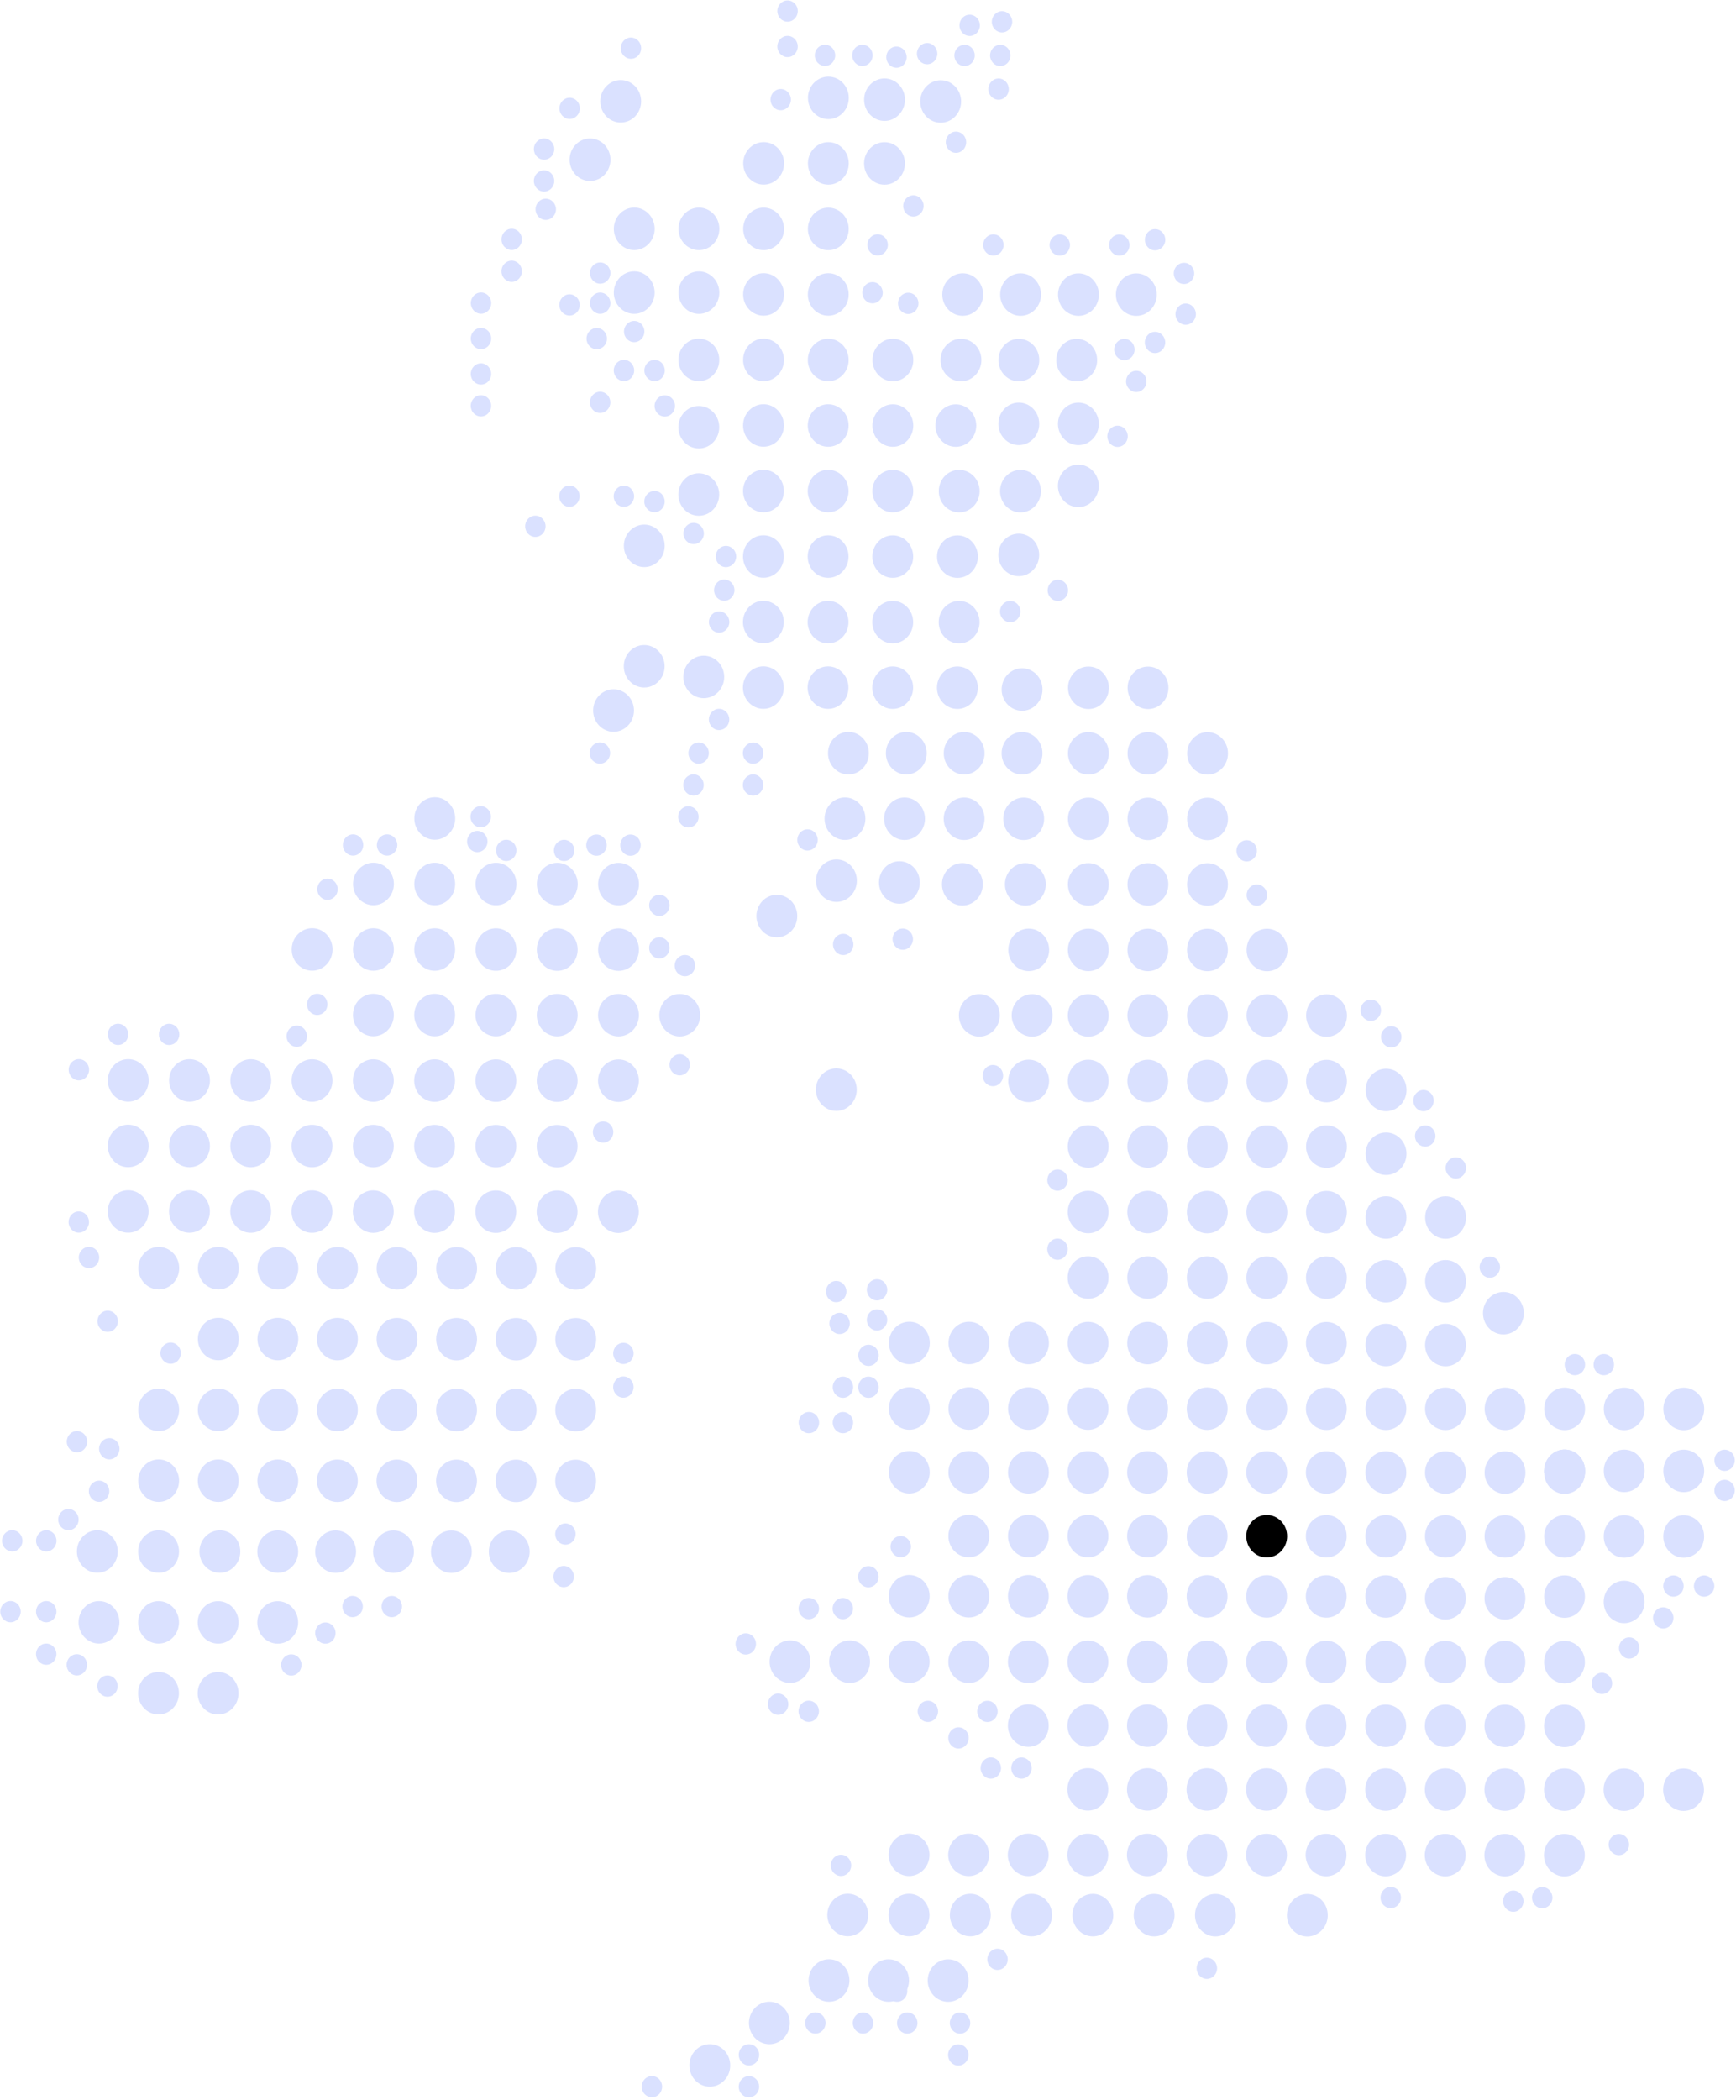 <svg width="789" height="954" viewBox="0 0 789 954" fill="none" xmlns="http://www.w3.org/2000/svg">
<ellipse cx="783.818" cy="663.443" rx="4.828" ry="4.642" transform="rotate(90.032 783.818 663.443)" fill="#DAE1FF"/>
<ellipse cx="783.81" cy="677.121" rx="4.828" ry="4.642" transform="rotate(90.032 783.81 677.121)" fill="#DAE1FF"/>
<ellipse cx="765.167" cy="813.09" rx="9.655" ry="9.283" transform="rotate(90.032 765.167 813.09)" fill="#DAE1FF"/>
<ellipse cx="738.139" cy="727.786" rx="9.655" ry="9.283" transform="rotate(90.032 738.139 727.786)" fill="#DAE1FF"/>
<ellipse cx="738.091" cy="813.074" rx="9.655" ry="9.283" transform="rotate(90.032 738.091 813.074)" fill="#DAE1FF"/>
<ellipse cx="711.015" cy="813.059" rx="9.655" ry="9.283" transform="rotate(90.032 711.015 813.059)" fill="#DAE1FF"/>
<ellipse cx="710.998" cy="842.83" rx="9.655" ry="9.283" transform="rotate(90.032 710.998 842.83)" fill="#DAE1FF"/>
<ellipse cx="683.922" cy="842.814" rx="9.655" ry="9.283" transform="rotate(90.032 683.922 842.814)" fill="#DAE1FF"/>
<ellipse cx="656.846" cy="842.799" rx="9.655" ry="9.283" transform="rotate(90.032 656.846 842.799)" fill="#DAE1FF"/>
<ellipse cx="629.77" cy="842.784" rx="9.655" ry="9.283" transform="rotate(90.032 629.77 842.784)" fill="#DAE1FF"/>
<ellipse cx="602.695" cy="842.768" rx="9.655" ry="9.283" transform="rotate(90.032 602.695 842.768)" fill="#DAE1FF"/>
<ellipse cx="594.169" cy="870.12" rx="9.655" ry="9.283" transform="rotate(90.032 594.169 870.12)" fill="#DAE1FF"/>
<ellipse cx="552.395" cy="870.096" rx="9.655" ry="9.283" transform="rotate(90.032 552.395 870.096)" fill="#DAE1FF"/>
<path d="M524.54 879.736C519.413 879.733 515.26 875.408 515.263 870.075C515.266 864.743 519.424 860.422 524.551 860.425C529.678 860.428 533.832 864.753 533.829 870.086C533.826 875.418 529.667 879.739 524.54 879.736Z" fill="#DAE1FF"/>
<ellipse cx="496.696" cy="870.065" rx="9.655" ry="9.283" transform="rotate(90.032 496.696 870.065)" fill="#DAE1FF"/>
<ellipse cx="468.847" cy="870.049" rx="9.655" ry="9.283" transform="rotate(90.032 468.847 870.049)" fill="#DAE1FF"/>
<ellipse cx="440.997" cy="870.033" rx="9.655" ry="9.283" transform="rotate(90.032 440.997 870.033)" fill="#DAE1FF"/>
<ellipse cx="413.148" cy="870.018" rx="9.655" ry="9.283" transform="rotate(90.032 413.148 870.018)" fill="#DAE1FF"/>
<ellipse cx="385.298" cy="870.002" rx="9.655" ry="9.283" transform="rotate(90.032 385.298 870.002)" fill="#DAE1FF"/>
<ellipse cx="430.924" cy="899.798" rx="9.655" ry="9.283" transform="rotate(90.032 430.924 899.798)" fill="#DAE1FF"/>
<ellipse cx="403.848" cy="899.783" rx="9.655" ry="9.283" transform="rotate(90.032 403.848 899.783)" fill="#DAE1FF"/>
<ellipse cx="376.772" cy="899.767" rx="9.655" ry="9.283" transform="rotate(90.032 376.772 899.767)" fill="#DAE1FF"/>
<ellipse cx="349.685" cy="919.063" rx="9.655" ry="9.283" transform="rotate(90.032 349.685 919.063)" fill="#DAE1FF"/>
<ellipse cx="322.598" cy="938.358" rx="9.655" ry="9.283" transform="rotate(90.032 322.598 938.358)" fill="#DAE1FF"/>
<ellipse cx="575.619" cy="842.753" rx="9.655" ry="9.283" transform="rotate(90.032 575.619 842.753)" fill="#DAE1FF"/>
<ellipse cx="548.543" cy="842.738" rx="9.655" ry="9.283" transform="rotate(90.032 548.543 842.738)" fill="#DAE1FF"/>
<ellipse cx="521.467" cy="842.722" rx="9.655" ry="9.283" transform="rotate(90.032 521.467 842.722)" fill="#DAE1FF"/>
<ellipse cx="494.391" cy="842.707" rx="9.655" ry="9.283" transform="rotate(90.032 494.391 842.707)" fill="#DAE1FF"/>
<ellipse cx="467.315" cy="842.691" rx="9.655" ry="9.283" transform="rotate(90.032 467.315 842.691)" fill="#DAE1FF"/>
<ellipse cx="440.239" cy="842.676" rx="9.655" ry="9.283" transform="rotate(90.032 440.239 842.676)" fill="#DAE1FF"/>
<ellipse cx="413.163" cy="842.661" rx="9.655" ry="9.283" transform="rotate(90.032 413.163 842.661)" fill="#DAE1FF"/>
<ellipse cx="683.939" cy="813.044" rx="9.655" ry="9.283" transform="rotate(90.032 683.939 813.044)" fill="#DAE1FF"/>
<ellipse cx="656.863" cy="813.028" rx="9.655" ry="9.283" transform="rotate(90.032 656.863 813.028)" fill="#DAE1FF"/>
<ellipse cx="629.787" cy="813.013" rx="9.655" ry="9.283" transform="rotate(90.032 629.787 813.013)" fill="#DAE1FF"/>
<ellipse cx="602.711" cy="812.998" rx="9.655" ry="9.283" transform="rotate(90.032 602.711 812.998)" fill="#DAE1FF"/>
<ellipse cx="575.636" cy="812.982" rx="9.655" ry="9.283" transform="rotate(90.032 575.636 812.982)" fill="#DAE1FF"/>
<ellipse cx="548.56" cy="812.967" rx="9.655" ry="9.283" transform="rotate(90.032 548.56 812.967)" fill="#DAE1FF"/>
<ellipse cx="521.484" cy="812.952" rx="9.655" ry="9.283" transform="rotate(90.032 521.484 812.952)" fill="#DAE1FF"/>
<ellipse cx="494.408" cy="812.936" rx="9.655" ry="9.283" transform="rotate(90.032 494.408 812.936)" fill="#DAE1FF"/>
<ellipse cx="711.031" cy="784.093" rx="9.655" ry="9.283" transform="rotate(90.032 711.031 784.093)" fill="#DAE1FF"/>
<ellipse cx="683.956" cy="784.078" rx="9.655" ry="9.283" transform="rotate(90.032 683.956 784.078)" fill="#DAE1FF"/>
<ellipse cx="656.88" cy="784.062" rx="9.655" ry="9.283" transform="rotate(90.032 656.88 784.062)" fill="#DAE1FF"/>
<ellipse cx="629.804" cy="784.047" rx="9.655" ry="9.283" transform="rotate(90.032 629.804 784.047)" fill="#DAE1FF"/>
<ellipse cx="602.728" cy="784.032" rx="9.655" ry="9.283" transform="rotate(90.032 602.728 784.032)" fill="#DAE1FF"/>
<ellipse cx="575.652" cy="784.016" rx="9.655" ry="9.283" transform="rotate(90.032 575.652 784.016)" fill="#DAE1FF"/>
<ellipse cx="548.576" cy="784.001" rx="9.655" ry="9.283" transform="rotate(90.032 548.576 784.001)" fill="#DAE1FF"/>
<ellipse cx="521.5" cy="783.986" rx="9.655" ry="9.283" transform="rotate(90.032 521.5 783.986)" fill="#DAE1FF"/>
<ellipse cx="494.424" cy="783.97" rx="9.655" ry="9.283" transform="rotate(90.032 494.424 783.97)" fill="#DAE1FF"/>
<ellipse cx="467.348" cy="783.955" rx="9.655" ry="9.283" transform="rotate(90.032 467.348 783.955)" fill="#DAE1FF"/>
<ellipse cx="711.048" cy="755.127" rx="9.655" ry="9.283" transform="rotate(90.032 711.048 755.127)" fill="#DAE1FF"/>
<ellipse cx="711.065" cy="725.357" rx="9.655" ry="9.283" transform="rotate(90.032 711.065 725.357)" fill="#DAE1FF"/>
<ellipse cx="683.988" cy="726.146" rx="9.655" ry="9.283" transform="rotate(90.032 683.988 726.146)" fill="#DAE1FF"/>
<ellipse cx="656.913" cy="726.131" rx="9.655" ry="9.283" transform="rotate(90.032 656.913 726.131)" fill="#DAE1FF"/>
<ellipse cx="629.837" cy="725.311" rx="9.655" ry="9.283" transform="rotate(90.032 629.837 725.311)" fill="#DAE1FF"/>
<ellipse cx="602.761" cy="725.295" rx="9.655" ry="9.283" transform="rotate(90.032 602.761 725.295)" fill="#DAE1FF"/>
<ellipse cx="575.685" cy="725.28" rx="9.655" ry="9.283" transform="rotate(90.032 575.685 725.28)" fill="#DAE1FF"/>
<ellipse cx="548.609" cy="725.264" rx="9.655" ry="9.283" transform="rotate(90.032 548.609 725.264)" fill="#DAE1FF"/>
<ellipse cx="521.534" cy="725.249" rx="9.655" ry="9.283" transform="rotate(90.032 521.534 725.249)" fill="#DAE1FF"/>
<ellipse cx="494.458" cy="725.234" rx="9.655" ry="9.283" transform="rotate(90.032 494.458 725.234)" fill="#DAE1FF"/>
<ellipse cx="467.382" cy="725.218" rx="9.655" ry="9.283" transform="rotate(90.032 467.382 725.218)" fill="#DAE1FF"/>
<ellipse cx="440.306" cy="725.203" rx="9.655" ry="9.283" transform="rotate(90.032 440.306 725.203)" fill="#DAE1FF"/>
<ellipse cx="413.23" cy="725.188" rx="9.655" ry="9.283" transform="rotate(90.032 413.23 725.188)" fill="#DAE1FF"/>
<ellipse cx="765.232" cy="698.031" rx="9.655" ry="9.283" transform="rotate(90.032 765.232 698.031)" fill="#DAE1FF"/>
<ellipse cx="738.173" cy="668.245" rx="9.655" ry="9.283" transform="rotate(90.032 738.173 668.245)" fill="#DAE1FF"/>
<ellipse cx="711.097" cy="668.229" rx="9.655" ry="9.283" transform="rotate(90.032 711.097 668.229)" fill="#DAE1FF"/>
<ellipse cx="711.097" cy="668.229" rx="9.655" ry="9.283" transform="rotate(90.032 711.097 668.229)" fill="#DAE1FF"/>
<ellipse cx="711.097" cy="668.229" rx="9.655" ry="9.283" transform="rotate(90.032 711.097 668.229)" fill="#DAE1FF"/>
<ellipse cx="711.097" cy="669.034" rx="9.655" ry="9.283" transform="rotate(90.032 711.097 669.034)" fill="#DAE1FF"/>
<ellipse cx="684.021" cy="669.019" rx="9.655" ry="9.283" transform="rotate(90.032 684.021 669.019)" fill="#DAE1FF"/>
<ellipse cx="656.945" cy="669.003" rx="9.655" ry="9.283" transform="rotate(90.032 656.945 669.003)" fill="#DAE1FF"/>
<ellipse cx="629.869" cy="668.988" rx="9.655" ry="9.283" transform="rotate(90.032 629.869 668.988)" fill="#DAE1FF"/>
<ellipse cx="602.793" cy="668.973" rx="9.655" ry="9.283" transform="rotate(90.032 602.793 668.973)" fill="#DAE1FF"/>
<ellipse cx="575.717" cy="668.957" rx="9.655" ry="9.283" transform="rotate(90.032 575.717 668.957)" fill="#DAE1FF"/>
<ellipse cx="548.641" cy="668.942" rx="9.655" ry="9.283" transform="rotate(90.032 548.641 668.942)" fill="#DAE1FF"/>
<ellipse cx="521.565" cy="668.926" rx="9.655" ry="9.283" transform="rotate(90.032 521.565 668.926)" fill="#DAE1FF"/>
<ellipse cx="494.49" cy="668.911" rx="9.655" ry="9.283" transform="rotate(90.032 494.49 668.911)" fill="#DAE1FF"/>
<ellipse cx="467.414" cy="668.896" rx="9.655" ry="9.283" transform="rotate(90.032 467.414 668.896)" fill="#DAE1FF"/>
<ellipse cx="440.338" cy="668.88" rx="9.655" ry="9.283" transform="rotate(90.032 440.338 668.88)" fill="#DAE1FF"/>
<ellipse cx="413.262" cy="668.865" rx="9.655" ry="9.283" transform="rotate(90.032 413.262 668.865)" fill="#DAE1FF"/>
<ellipse cx="765.249" cy="668.26" rx="9.655" ry="9.283" transform="rotate(90.032 765.249 668.26)" fill="#DAE1FF"/>
<ellipse cx="765.265" cy="640.099" rx="9.655" ry="9.283" transform="rotate(90.032 765.265 640.099)" fill="#DAE1FF"/>
<ellipse cx="738.189" cy="640.083" rx="9.655" ry="9.283" transform="rotate(90.032 738.189 640.083)" fill="#DAE1FF"/>
<ellipse cx="711.113" cy="640.068" rx="9.655" ry="9.283" transform="rotate(90.032 711.113 640.068)" fill="#DAE1FF"/>
<ellipse cx="684.037" cy="640.053" rx="9.655" ry="9.283" transform="rotate(90.032 684.037 640.053)" fill="#DAE1FF"/>
<ellipse cx="656.961" cy="640.037" rx="9.655" ry="9.283" transform="rotate(90.032 656.961 640.037)" fill="#DAE1FF"/>
<ellipse cx="656.978" cy="611.071" rx="9.655" ry="9.283" transform="rotate(90.032 656.978 611.071)" fill="#DAE1FF"/>
<ellipse cx="656.994" cy="582.105" rx="9.655" ry="9.283" transform="rotate(90.032 656.994 582.105)" fill="#DAE1FF"/>
<ellipse cx="683.288" cy="596.603" rx="9.655" ry="9.283" transform="rotate(90.032 683.288 596.603)" fill="#DAE1FF"/>
<ellipse cx="657.011" cy="553.139" rx="9.655" ry="9.283" transform="rotate(90.032 657.011 553.139)" fill="#DAE1FF"/>
<ellipse cx="629.885" cy="640.022" rx="9.655" ry="9.283" transform="rotate(90.032 629.885 640.022)" fill="#DAE1FF"/>
<ellipse cx="629.902" cy="611.056" rx="9.655" ry="9.283" transform="rotate(90.032 629.902 611.056)" fill="#DAE1FF"/>
<ellipse cx="629.918" cy="582.09" rx="9.655" ry="9.283" transform="rotate(90.032 629.918 582.09)" fill="#DAE1FF"/>
<ellipse cx="629.935" cy="553.124" rx="9.655" ry="9.283" transform="rotate(90.032 629.935 553.124)" fill="#DAE1FF"/>
<ellipse cx="629.951" cy="524.158" rx="9.655" ry="9.283" transform="rotate(90.032 629.951 524.158)" fill="#DAE1FF"/>
<ellipse cx="629.968" cy="495.192" rx="9.655" ry="9.283" transform="rotate(90.032 629.968 495.192)" fill="#DAE1FF"/>
<ellipse cx="602.81" cy="640.007" rx="9.655" ry="9.283" transform="rotate(90.032 602.81 640.007)" fill="#DAE1FF"/>
<ellipse cx="602.826" cy="610.236" rx="9.655" ry="9.283" transform="rotate(90.032 602.826 610.236)" fill="#DAE1FF"/>
<ellipse cx="602.843" cy="580.465" rx="9.655" ry="9.283" transform="rotate(90.032 602.843 580.465)" fill="#DAE1FF"/>
<ellipse cx="602.86" cy="550.695" rx="9.655" ry="9.283" transform="rotate(90.032 602.86 550.695)" fill="#DAE1FF"/>
<ellipse cx="602.877" cy="520.924" rx="9.655" ry="9.283" transform="rotate(90.032 602.877 520.924)" fill="#DAE1FF"/>
<ellipse cx="602.894" cy="491.154" rx="9.655" ry="9.283" transform="rotate(90.032 602.894 491.154)" fill="#DAE1FF"/>
<ellipse cx="602.911" cy="461.383" rx="9.655" ry="9.283" transform="rotate(90.032 602.911 461.383)" fill="#DAE1FF"/>
<ellipse cx="575.734" cy="639.991" rx="9.655" ry="9.283" transform="rotate(90.032 575.734 639.991)" fill="#DAE1FF"/>
<ellipse cx="575.751" cy="610.221" rx="9.655" ry="9.283" transform="rotate(90.032 575.751 610.221)" fill="#DAE1FF"/>
<ellipse cx="575.767" cy="580.45" rx="9.655" ry="9.283" transform="rotate(90.032 575.767 580.45)" fill="#DAE1FF"/>
<ellipse cx="575.784" cy="550.68" rx="9.655" ry="9.283" transform="rotate(90.032 575.784 550.68)" fill="#DAE1FF"/>
<ellipse cx="575.801" cy="520.909" rx="9.655" ry="9.283" transform="rotate(90.032 575.801 520.909)" fill="#DAE1FF"/>
<ellipse cx="575.818" cy="491.138" rx="9.655" ry="9.283" transform="rotate(90.032 575.818 491.138)" fill="#DAE1FF"/>
<ellipse cx="575.835" cy="461.368" rx="9.655" ry="9.283" transform="rotate(90.032 575.835 461.368)" fill="#DAE1FF"/>
<ellipse cx="575.852" cy="431.597" rx="9.655" ry="9.283" transform="rotate(90.032 575.852 431.597)" fill="#DAE1FF"/>
<ellipse cx="548.658" cy="639.976" rx="9.655" ry="9.283" transform="rotate(90.032 548.658 639.976)" fill="#DAE1FF"/>
<ellipse cx="548.675" cy="610.205" rx="9.655" ry="9.283" transform="rotate(90.032 548.675 610.205)" fill="#DAE1FF"/>
<ellipse cx="548.692" cy="580.435" rx="9.655" ry="9.283" transform="rotate(90.032 548.692 580.435)" fill="#DAE1FF"/>
<ellipse cx="548.708" cy="550.664" rx="9.655" ry="9.283" transform="rotate(90.032 548.708 550.664)" fill="#DAE1FF"/>
<ellipse cx="548.725" cy="520.894" rx="9.655" ry="9.283" transform="rotate(90.032 548.725 520.894)" fill="#DAE1FF"/>
<ellipse cx="548.742" cy="491.123" rx="9.655" ry="9.283" transform="rotate(90.032 548.742 491.123)" fill="#DAE1FF"/>
<ellipse cx="548.759" cy="461.352" rx="9.655" ry="9.283" transform="rotate(90.032 548.759 461.352)" fill="#DAE1FF"/>
<ellipse cx="548.776" cy="431.582" rx="9.655" ry="9.283" transform="rotate(90.032 548.776 431.582)" fill="#DAE1FF"/>
<ellipse cx="548.793" cy="401.811" rx="9.655" ry="9.283" transform="rotate(90.032 548.793 401.811)" fill="#DAE1FF"/>
<ellipse cx="548.81" cy="372.041" rx="9.655" ry="9.283" transform="rotate(90.032 548.81 372.041)" fill="#DAE1FF"/>
<ellipse cx="548.827" cy="342.27" rx="9.655" ry="9.283" transform="rotate(90.032 548.827 342.27)" fill="#DAE1FF"/>
<ellipse cx="521.582" cy="639.961" rx="9.655" ry="9.283" transform="rotate(90.032 521.582 639.961)" fill="#DAE1FF"/>
<ellipse cx="521.599" cy="610.19" rx="9.655" ry="9.283" transform="rotate(90.032 521.599 610.19)" fill="#DAE1FF"/>
<ellipse cx="521.616" cy="580.419" rx="9.655" ry="9.283" transform="rotate(90.032 521.616 580.419)" fill="#DAE1FF"/>
<ellipse cx="521.633" cy="550.649" rx="9.655" ry="9.283" transform="rotate(90.032 521.633 550.649)" fill="#DAE1FF"/>
<ellipse cx="521.649" cy="520.878" rx="9.655" ry="9.283" transform="rotate(90.032 521.649 520.878)" fill="#DAE1FF"/>
<ellipse cx="521.666" cy="491.108" rx="9.655" ry="9.283" transform="rotate(90.032 521.666 491.108)" fill="#DAE1FF"/>
<ellipse cx="521.683" cy="461.337" rx="9.655" ry="9.283" transform="rotate(90.032 521.683 461.337)" fill="#DAE1FF"/>
<ellipse cx="521.7" cy="431.567" rx="9.655" ry="9.283" transform="rotate(90.032 521.7 431.567)" fill="#DAE1FF"/>
<ellipse cx="521.717" cy="401.796" rx="9.655" ry="9.283" transform="rotate(90.032 521.717 401.796)" fill="#DAE1FF"/>
<ellipse cx="521.734" cy="372.025" rx="9.655" ry="9.283" transform="rotate(90.032 521.734 372.025)" fill="#DAE1FF"/>
<ellipse cx="521.751" cy="342.255" rx="9.655" ry="9.283" transform="rotate(90.032 521.751 342.255)" fill="#DAE1FF"/>
<ellipse cx="521.768" cy="312.484" rx="9.655" ry="9.283" transform="rotate(90.032 521.768 312.484)" fill="#DAE1FF"/>
<ellipse cx="494.506" cy="639.945" rx="9.655" ry="9.283" transform="rotate(90.032 494.506 639.945)" fill="#DAE1FF"/>
<ellipse cx="494.523" cy="610.175" rx="9.655" ry="9.283" transform="rotate(90.032 494.523 610.175)" fill="#DAE1FF"/>
<ellipse cx="467.447" cy="610.159" rx="9.655" ry="9.283" transform="rotate(90.032 467.447 610.159)" fill="#DAE1FF"/>
<ellipse cx="440.371" cy="610.144" rx="9.655" ry="9.283" transform="rotate(90.032 440.371 610.144)" fill="#DAE1FF"/>
<ellipse cx="413.295" cy="610.129" rx="9.655" ry="9.283" transform="rotate(90.032 413.295 610.129)" fill="#DAE1FF"/>
<ellipse cx="494.54" cy="580.404" rx="9.655" ry="9.283" transform="rotate(90.032 494.54 580.404)" fill="#DAE1FF"/>
<ellipse cx="494.557" cy="550.633" rx="9.655" ry="9.283" transform="rotate(90.032 494.557 550.633)" fill="#DAE1FF"/>
<ellipse cx="494.574" cy="520.863" rx="9.655" ry="9.283" transform="rotate(90.032 494.574 520.863)" fill="#DAE1FF"/>
<ellipse cx="494.59" cy="491.092" rx="9.655" ry="9.283" transform="rotate(90.032 494.59 491.092)" fill="#DAE1FF"/>
<ellipse cx="494.607" cy="461.322" rx="9.655" ry="9.283" transform="rotate(90.032 494.607 461.322)" fill="#DAE1FF"/>
<ellipse cx="469.079" cy="461.307" rx="9.655" ry="9.283" transform="rotate(90.032 469.079 461.307)" fill="#DAE1FF"/>
<ellipse cx="467.515" cy="491.077" rx="9.655" ry="9.283" transform="rotate(90.032 467.515 491.077)" fill="#DAE1FF"/>
<ellipse cx="467.548" cy="431.536" rx="9.655" ry="9.283" transform="rotate(90.032 467.548 431.536)" fill="#DAE1FF"/>
<ellipse cx="466.018" cy="401.764" rx="9.655" ry="9.283" transform="rotate(90.032 466.018 401.764)" fill="#DAE1FF"/>
<ellipse cx="465.261" cy="371.993" rx="9.655" ry="9.283" transform="rotate(90.032 465.261 371.993)" fill="#DAE1FF"/>
<ellipse cx="438.185" cy="371.978" rx="9.655" ry="9.283" transform="rotate(90.032 438.185 371.978)" fill="#DAE1FF"/>
<ellipse cx="411.109" cy="371.963" rx="9.655" ry="9.283" transform="rotate(90.032 411.109 371.963)" fill="#DAE1FF"/>
<ellipse cx="384.034" cy="371.947" rx="9.655" ry="9.283" transform="rotate(90.032 384.034 371.947)" fill="#DAE1FF"/>
<ellipse cx="464.505" cy="342.222" rx="9.655" ry="9.283" transform="rotate(90.032 464.505 342.222)" fill="#DAE1FF"/>
<ellipse cx="438.202" cy="342.207" rx="9.655" ry="9.283" transform="rotate(90.032 438.202 342.207)" fill="#DAE1FF"/>
<ellipse cx="411.9" cy="342.193" rx="9.655" ry="9.283" transform="rotate(90.032 411.9 342.193)" fill="#DAE1FF"/>
<ellipse cx="385.598" cy="342.178" rx="9.655" ry="9.283" transform="rotate(90.032 385.598 342.178)" fill="#DAE1FF"/>
<ellipse cx="464.521" cy="313.256" rx="9.655" ry="9.283" transform="rotate(90.032 464.521 313.256)" fill="#DAE1FF"/>
<ellipse cx="463.008" cy="252.105" rx="9.655" ry="9.283" transform="rotate(90.032 463.008 252.105)" fill="#DAE1FF"/>
<ellipse cx="463.798" cy="223.14" rx="9.655" ry="9.283" transform="rotate(90.032 463.798 223.14)" fill="#DAE1FF"/>
<ellipse cx="463.059" cy="163.598" rx="9.655" ry="9.283" transform="rotate(90.032 463.059 163.598)" fill="#DAE1FF"/>
<ellipse cx="463.849" cy="133.828" rx="9.655" ry="9.283" transform="rotate(90.032 463.849 133.828)" fill="#DAE1FF"/>
<ellipse cx="490.151" cy="133.843" rx="9.655" ry="9.283" transform="rotate(90.032 490.151 133.843)" fill="#DAE1FF"/>
<ellipse cx="516.454" cy="133.858" rx="9.655" ry="9.283" transform="rotate(90.032 516.454 133.858)" fill="#DAE1FF"/>
<ellipse cx="489.361" cy="163.613" rx="9.655" ry="9.283" transform="rotate(90.032 489.361 163.613)" fill="#DAE1FF"/>
<ellipse cx="490.118" cy="192.579" rx="9.655" ry="9.283" transform="rotate(90.032 490.118 192.579)" fill="#DAE1FF"/>
<ellipse cx="490.102" cy="220.741" rx="9.655" ry="9.283" transform="rotate(90.032 490.102 220.741)" fill="#DAE1FF"/>
<ellipse cx="463.042" cy="192.564" rx="9.655" ry="9.283" transform="rotate(90.032 463.042 192.564)" fill="#DAE1FF"/>
<ellipse cx="435.125" cy="312.435" rx="9.655" ry="9.283" transform="rotate(90.032 435.125 312.435)" fill="#DAE1FF"/>
<ellipse cx="435.915" cy="282.665" rx="9.655" ry="9.283" transform="rotate(90.032 435.915 282.665)" fill="#DAE1FF"/>
<ellipse cx="435.159" cy="252.894" rx="9.655" ry="9.283" transform="rotate(90.032 435.159 252.894)" fill="#DAE1FF"/>
<ellipse cx="435.949" cy="223.124" rx="9.655" ry="9.283" transform="rotate(90.032 435.949 223.124)" fill="#DAE1FF"/>
<ellipse cx="434.419" cy="193.352" rx="9.655" ry="9.283" transform="rotate(90.032 434.419 193.352)" fill="#DAE1FF"/>
<ellipse cx="436.756" cy="163.583" rx="9.655" ry="9.283" transform="rotate(90.032 436.756 163.583)" fill="#DAE1FF"/>
<ellipse cx="437.547" cy="133.813" rx="9.655" ry="9.283" transform="rotate(90.032 437.547 133.813)" fill="#DAE1FF"/>
<ellipse cx="405.728" cy="312.419" rx="9.655" ry="9.283" transform="rotate(90.032 405.728 312.419)" fill="#DAE1FF"/>
<ellipse cx="405.745" cy="282.648" rx="9.655" ry="9.283" transform="rotate(90.032 405.745 282.648)" fill="#DAE1FF"/>
<ellipse cx="405.762" cy="252.877" rx="9.655" ry="9.283" transform="rotate(90.032 405.762 252.877)" fill="#DAE1FF"/>
<ellipse cx="405.779" cy="223.107" rx="9.655" ry="9.283" transform="rotate(90.032 405.779 223.107)" fill="#DAE1FF"/>
<ellipse cx="405.796" cy="193.336" rx="9.655" ry="9.283" transform="rotate(90.032 405.796 193.336)" fill="#DAE1FF"/>
<ellipse cx="405.812" cy="163.566" rx="9.655" ry="9.283" transform="rotate(90.032 405.812 163.566)" fill="#DAE1FF"/>
<ellipse cx="376.331" cy="312.402" rx="9.655" ry="9.283" transform="rotate(90.032 376.331 312.402)" fill="#DAE1FF"/>
<ellipse cx="376.348" cy="282.631" rx="9.655" ry="9.283" transform="rotate(90.032 376.348 282.631)" fill="#DAE1FF"/>
<ellipse cx="376.365" cy="252.861" rx="9.655" ry="9.283" transform="rotate(90.032 376.365 252.861)" fill="#DAE1FF"/>
<ellipse cx="376.382" cy="223.09" rx="9.655" ry="9.283" transform="rotate(90.032 376.382 223.09)" fill="#DAE1FF"/>
<ellipse cx="376.399" cy="193.32" rx="9.655" ry="9.283" transform="rotate(90.032 376.399 193.32)" fill="#DAE1FF"/>
<ellipse cx="376.416" cy="163.549" rx="9.655" ry="9.283" transform="rotate(90.032 376.416 163.549)" fill="#DAE1FF"/>
<ellipse cx="376.433" cy="133.778" rx="9.655" ry="9.283" transform="rotate(90.032 376.433 133.778)" fill="#DAE1FF"/>
<ellipse cx="376.45" cy="104.008" rx="9.655" ry="9.283" transform="rotate(90.032 376.45 104.008)" fill="#DAE1FF"/>
<ellipse cx="376.466" cy="74.237" rx="9.655" ry="9.283" transform="rotate(90.032 376.466 74.237)" fill="#DAE1FF"/>
<ellipse cx="376.483" cy="44.467" rx="9.655" ry="9.283" transform="rotate(90.032 376.483 44.467)" fill="#DAE1FF"/>
<ellipse cx="402.012" cy="45.286" rx="9.655" ry="9.283" transform="rotate(90.032 402.012 45.286)" fill="#DAE1FF"/>
<ellipse cx="401.995" cy="74.252" rx="9.655" ry="9.283" transform="rotate(90.032 401.995 74.252)" fill="#DAE1FF"/>
<ellipse cx="427.54" cy="46.105" rx="9.655" ry="9.283" transform="rotate(90.032 427.54 46.105)" fill="#DAE1FF"/>
<ellipse cx="347.07" cy="74.221" rx="9.655" ry="9.283" transform="rotate(90.032 347.07 74.221)" fill="#DAE1FF"/>
<ellipse cx="346.935" cy="312.385" rx="9.655" ry="9.283" transform="rotate(90.032 346.935 312.385)" fill="#DAE1FF"/>
<ellipse cx="319.862" cy="307.542" rx="9.655" ry="9.283" transform="rotate(90.032 319.862 307.542)" fill="#DAE1FF"/>
<ellipse cx="292.788" cy="302.699" rx="9.655" ry="9.283" transform="rotate(90.032 292.788 302.699)" fill="#DAE1FF"/>
<ellipse cx="278.852" cy="322.807" rx="9.655" ry="9.283" transform="rotate(90.032 278.852 322.807)" fill="#DAE1FF"/>
<ellipse cx="346.952" cy="282.615" rx="9.655" ry="9.283" transform="rotate(90.032 346.952 282.615)" fill="#DAE1FF"/>
<ellipse cx="346.968" cy="252.844" rx="9.655" ry="9.283" transform="rotate(90.032 346.968 252.844)" fill="#DAE1FF"/>
<ellipse cx="346.985" cy="223.073" rx="9.655" ry="9.283" transform="rotate(90.032 346.985 223.073)" fill="#DAE1FF"/>
<ellipse cx="347.002" cy="193.303" rx="9.655" ry="9.283" transform="rotate(90.032 347.002 193.303)" fill="#DAE1FF"/>
<ellipse cx="347.019" cy="163.532" rx="9.655" ry="9.283" transform="rotate(90.032 347.019 163.532)" fill="#DAE1FF"/>
<ellipse cx="347.036" cy="133.762" rx="9.655" ry="9.283" transform="rotate(90.032 347.036 133.762)" fill="#DAE1FF"/>
<ellipse cx="347.053" cy="103.991" rx="9.655" ry="9.283" transform="rotate(90.032 347.053 103.991)" fill="#DAE1FF"/>
<ellipse cx="317.64" cy="132.941" rx="9.655" ry="9.283" transform="rotate(90.032 317.64 132.941)" fill="#DAE1FF"/>
<ellipse cx="288.243" cy="132.924" rx="9.655" ry="9.283" transform="rotate(90.032 288.243 132.924)" fill="#DAE1FF"/>
<ellipse cx="317.622" cy="163.516" rx="9.655" ry="9.283" transform="rotate(90.032 317.622 163.516)" fill="#DAE1FF"/>
<ellipse cx="317.605" cy="194.091" rx="9.655" ry="9.283" transform="rotate(90.032 317.605 194.091)" fill="#DAE1FF"/>
<ellipse cx="317.588" cy="224.666" rx="9.655" ry="9.283" transform="rotate(90.032 317.588 224.666)" fill="#DAE1FF"/>
<ellipse cx="292.819" cy="247.986" rx="9.655" ry="9.283" transform="rotate(90.032 292.819 247.986)" fill="#DAE1FF"/>
<ellipse cx="317.656" cy="103.975" rx="9.655" ry="9.283" transform="rotate(90.032 317.656 103.975)" fill="#DAE1FF"/>
<ellipse cx="288.259" cy="103.958" rx="9.655" ry="9.283" transform="rotate(90.032 288.259 103.958)" fill="#DAE1FF"/>
<ellipse cx="282.104" cy="46.023" rx="9.655" ry="9.283" transform="rotate(90.032 282.104 46.023)" fill="#DAE1FF"/>
<ellipse cx="268.164" cy="72.567" rx="9.655" ry="9.283" transform="rotate(90.032 268.164 72.567)" fill="#DAE1FF"/>
<ellipse cx="445.097" cy="461.294" rx="9.655" ry="9.283" transform="rotate(90.032 445.097 461.294)" fill="#DAE1FF"/>
<ellipse cx="380.096" cy="495.05" rx="9.655" ry="9.283" transform="rotate(90.032 380.096 495.05)" fill="#DAE1FF"/>
<ellipse cx="58.282" cy="490.845" rx="9.655" ry="9.283" transform="rotate(90.032 58.282 490.845)" fill="#DAE1FF"/>
<ellipse cx="58.265" cy="520.615" rx="9.655" ry="9.283" transform="rotate(90.032 58.265 520.615)" fill="#DAE1FF"/>
<ellipse cx="86.114" cy="520.631" rx="9.655" ry="9.283" transform="rotate(90.032 86.114 520.631)" fill="#DAE1FF"/>
<ellipse cx="113.964" cy="520.647" rx="9.655" ry="9.283" transform="rotate(90.032 113.964 520.647)" fill="#DAE1FF"/>
<ellipse cx="141.813" cy="520.663" rx="9.655" ry="9.283" transform="rotate(90.032 141.813 520.663)" fill="#DAE1FF"/>
<ellipse cx="169.663" cy="520.679" rx="9.655" ry="9.283" transform="rotate(90.032 169.663 520.679)" fill="#DAE1FF"/>
<ellipse cx="197.512" cy="520.694" rx="9.655" ry="9.283" transform="rotate(90.032 197.512 520.694)" fill="#DAE1FF"/>
<ellipse cx="225.362" cy="520.71" rx="9.655" ry="9.283" transform="rotate(90.032 225.362 520.71)" fill="#DAE1FF"/>
<ellipse cx="253.211" cy="520.726" rx="9.655" ry="9.283" transform="rotate(90.032 253.211 520.726)" fill="#DAE1FF"/>
<ellipse cx="58.248" cy="550.386" rx="9.655" ry="9.283" transform="rotate(90.032 58.248 550.386)" fill="#DAE1FF"/>
<ellipse cx="86.097" cy="550.402" rx="9.655" ry="9.283" transform="rotate(90.032 86.097 550.402)" fill="#DAE1FF"/>
<ellipse cx="72.158" cy="576.141" rx="9.655" ry="9.283" transform="rotate(90.032 72.158 576.141)" fill="#DAE1FF"/>
<ellipse cx="99.234" cy="576.157" rx="9.655" ry="9.283" transform="rotate(90.032 99.234 576.157)" fill="#DAE1FF"/>
<ellipse cx="99.216" cy="608.341" rx="9.655" ry="9.283" transform="rotate(90.032 99.216 608.341)" fill="#DAE1FF"/>
<ellipse cx="126.292" cy="608.357" rx="9.655" ry="9.283" transform="rotate(90.032 126.292 608.357)" fill="#DAE1FF"/>
<ellipse cx="153.367" cy="608.372" rx="9.655" ry="9.283" transform="rotate(90.032 153.367 608.372)" fill="#DAE1FF"/>
<ellipse cx="180.443" cy="608.387" rx="9.655" ry="9.283" transform="rotate(90.032 180.443 608.387)" fill="#DAE1FF"/>
<ellipse cx="207.519" cy="608.403" rx="9.655" ry="9.283" transform="rotate(90.032 207.519 608.403)" fill="#DAE1FF"/>
<ellipse cx="234.595" cy="608.418" rx="9.655" ry="9.283" transform="rotate(90.032 234.595 608.418)" fill="#DAE1FF"/>
<ellipse cx="261.671" cy="608.433" rx="9.655" ry="9.283" transform="rotate(90.032 261.671 608.433)" fill="#DAE1FF"/>
<ellipse cx="99.197" cy="640.526" rx="9.655" ry="9.283" transform="rotate(90.032 99.197 640.526)" fill="#DAE1FF"/>
<ellipse cx="72.122" cy="640.51" rx="9.655" ry="9.283" transform="rotate(90.032 72.122 640.51)" fill="#DAE1FF"/>
<ellipse cx="72.103" cy="672.695" rx="9.655" ry="9.283" transform="rotate(90.032 72.103 672.695)" fill="#DAE1FF"/>
<ellipse cx="72.085" cy="704.879" rx="9.655" ry="9.283" transform="rotate(90.032 72.085 704.879)" fill="#DAE1FF"/>
<ellipse cx="72.067" cy="737.063" rx="9.655" ry="9.283" transform="rotate(90.032 72.067 737.063)" fill="#DAE1FF"/>
<ellipse cx="44.991" cy="737.048" rx="9.655" ry="9.283" transform="rotate(90.032 44.991 737.048)" fill="#DAE1FF"/>
<ellipse cx="44.236" cy="704.863" rx="9.655" ry="9.283" transform="rotate(90.032 44.236 704.863)" fill="#DAE1FF"/>
<ellipse cx="72.049" cy="769.248" rx="9.655" ry="9.283" transform="rotate(90.032 72.049 769.248)" fill="#DAE1FF"/>
<ellipse cx="126.273" cy="640.541" rx="9.655" ry="9.283" transform="rotate(90.032 126.273 640.541)" fill="#DAE1FF"/>
<ellipse cx="153.349" cy="640.556" rx="9.655" ry="9.283" transform="rotate(90.032 153.349 640.556)" fill="#DAE1FF"/>
<ellipse cx="180.425" cy="640.572" rx="9.655" ry="9.283" transform="rotate(90.032 180.425 640.572)" fill="#DAE1FF"/>
<ellipse cx="207.501" cy="640.587" rx="9.655" ry="9.283" transform="rotate(90.032 207.501 640.587)" fill="#DAE1FF"/>
<ellipse cx="234.577" cy="640.602" rx="9.655" ry="9.283" transform="rotate(90.032 234.577 640.602)" fill="#DAE1FF"/>
<ellipse cx="261.653" cy="640.618" rx="9.655" ry="9.283" transform="rotate(90.032 261.653 640.618)" fill="#DAE1FF"/>
<ellipse cx="99.179" cy="672.71" rx="9.655" ry="9.283" transform="rotate(90.032 99.179 672.71)" fill="#DAE1FF"/>
<ellipse cx="126.255" cy="672.725" rx="9.655" ry="9.283" transform="rotate(90.032 126.255 672.725)" fill="#DAE1FF"/>
<ellipse cx="153.331" cy="672.741" rx="9.655" ry="9.283" transform="rotate(90.032 153.331 672.741)" fill="#DAE1FF"/>
<ellipse cx="180.407" cy="672.756" rx="9.655" ry="9.283" transform="rotate(90.032 180.407 672.756)" fill="#DAE1FF"/>
<ellipse cx="207.483" cy="672.771" rx="9.655" ry="9.283" transform="rotate(90.032 207.483 672.771)" fill="#DAE1FF"/>
<ellipse cx="234.559" cy="672.787" rx="9.655" ry="9.283" transform="rotate(90.032 234.559 672.787)" fill="#DAE1FF"/>
<ellipse cx="261.635" cy="672.802" rx="9.655" ry="9.283" transform="rotate(90.032 261.635 672.802)" fill="#DAE1FF"/>
<ellipse cx="99.935" cy="704.895" rx="9.655" ry="9.283" transform="rotate(90.032 99.935 704.895)" fill="#DAE1FF"/>
<ellipse cx="126.237" cy="704.91" rx="9.655" ry="9.283" transform="rotate(90.032 126.237 704.91)" fill="#DAE1FF"/>
<ellipse cx="152.539" cy="704.925" rx="9.655" ry="9.283" transform="rotate(90.032 152.539 704.925)" fill="#DAE1FF"/>
<ellipse cx="178.841" cy="704.94" rx="9.655" ry="9.283" transform="rotate(90.032 178.841 704.94)" fill="#DAE1FF"/>
<ellipse cx="205.144" cy="704.954" rx="9.655" ry="9.283" transform="rotate(90.032 205.144 704.954)" fill="#DAE1FF"/>
<ellipse cx="231.446" cy="704.969" rx="9.655" ry="9.283" transform="rotate(90.032 231.446 704.969)" fill="#DAE1FF"/>
<ellipse cx="99.143" cy="737.079" rx="9.655" ry="9.283" transform="rotate(90.032 99.143 737.079)" fill="#DAE1FF"/>
<ellipse cx="126.219" cy="737.094" rx="9.655" ry="9.283" transform="rotate(90.032 126.219 737.094)" fill="#DAE1FF"/>
<ellipse cx="99.124" cy="769.263" rx="9.655" ry="9.283" transform="rotate(90.032 99.124 769.263)" fill="#DAE1FF"/>
<ellipse cx="126.31" cy="576.172" rx="9.655" ry="9.283" transform="rotate(90.032 126.31 576.172)" fill="#DAE1FF"/>
<ellipse cx="153.386" cy="576.188" rx="9.655" ry="9.283" transform="rotate(90.032 153.386 576.188)" fill="#DAE1FF"/>
<ellipse cx="180.462" cy="576.203" rx="9.655" ry="9.283" transform="rotate(90.032 180.462 576.203)" fill="#DAE1FF"/>
<ellipse cx="207.538" cy="576.218" rx="9.655" ry="9.283" transform="rotate(90.032 207.538 576.218)" fill="#DAE1FF"/>
<ellipse cx="234.613" cy="576.234" rx="9.655" ry="9.283" transform="rotate(90.032 234.613 576.234)" fill="#DAE1FF"/>
<ellipse cx="261.689" cy="576.249" rx="9.655" ry="9.283" transform="rotate(90.032 261.689 576.249)" fill="#DAE1FF"/>
<ellipse cx="113.947" cy="550.418" rx="9.655" ry="9.283" transform="rotate(90.032 113.947 550.418)" fill="#DAE1FF"/>
<ellipse cx="141.796" cy="550.433" rx="9.655" ry="9.283" transform="rotate(90.032 141.796 550.433)" fill="#DAE1FF"/>
<ellipse cx="169.646" cy="550.449" rx="9.655" ry="9.283" transform="rotate(90.032 169.646 550.449)" fill="#DAE1FF"/>
<ellipse cx="197.495" cy="550.465" rx="9.655" ry="9.283" transform="rotate(90.032 197.495 550.465)" fill="#DAE1FF"/>
<ellipse cx="225.345" cy="550.481" rx="9.655" ry="9.283" transform="rotate(90.032 225.345 550.481)" fill="#DAE1FF"/>
<ellipse cx="253.194" cy="550.497" rx="9.655" ry="9.283" transform="rotate(90.032 253.194 550.497)" fill="#DAE1FF"/>
<ellipse cx="281.044" cy="550.512" rx="9.655" ry="9.283" transform="rotate(90.032 281.044 550.512)" fill="#DAE1FF"/>
<ellipse cx="86.131" cy="490.861" rx="9.655" ry="9.283" transform="rotate(90.032 86.131 490.861)" fill="#DAE1FF"/>
<ellipse cx="113.981" cy="490.876" rx="9.655" ry="9.283" transform="rotate(90.032 113.981 490.876)" fill="#DAE1FF"/>
<ellipse cx="141.83" cy="490.892" rx="9.655" ry="9.283" transform="rotate(90.032 141.83 490.892)" fill="#DAE1FF"/>
<ellipse cx="169.68" cy="490.908" rx="9.655" ry="9.283" transform="rotate(90.032 169.68 490.908)" fill="#DAE1FF"/>
<ellipse cx="169.697" cy="461.137" rx="9.655" ry="9.283" transform="rotate(90.032 169.697 461.137)" fill="#DAE1FF"/>
<ellipse cx="169.713" cy="431.367" rx="9.655" ry="9.283" transform="rotate(90.032 169.713 431.367)" fill="#DAE1FF"/>
<ellipse cx="141.864" cy="431.351" rx="9.655" ry="9.283" transform="rotate(90.032 141.864 431.351)" fill="#DAE1FF"/>
<ellipse cx="169.73" cy="401.596" rx="9.655" ry="9.283" transform="rotate(90.032 169.73 401.596)" fill="#DAE1FF"/>
<ellipse cx="197.529" cy="490.924" rx="9.655" ry="9.283" transform="rotate(90.032 197.529 490.924)" fill="#DAE1FF"/>
<ellipse cx="197.546" cy="461.153" rx="9.655" ry="9.283" transform="rotate(90.032 197.546 461.153)" fill="#DAE1FF"/>
<ellipse cx="197.563" cy="431.383" rx="9.655" ry="9.283" transform="rotate(90.032 197.563 431.383)" fill="#DAE1FF"/>
<ellipse cx="197.58" cy="401.612" rx="9.655" ry="9.283" transform="rotate(90.032 197.58 401.612)" fill="#DAE1FF"/>
<ellipse cx="197.597" cy="371.842" rx="9.655" ry="9.283" transform="rotate(90.032 197.597 371.842)" fill="#DAE1FF"/>
<ellipse cx="225.379" cy="490.94" rx="9.655" ry="9.283" transform="rotate(90.032 225.379 490.94)" fill="#DAE1FF"/>
<ellipse cx="225.396" cy="461.169" rx="9.655" ry="9.283" transform="rotate(90.032 225.396 461.169)" fill="#DAE1FF"/>
<ellipse cx="225.412" cy="431.399" rx="9.655" ry="9.283" transform="rotate(90.032 225.412 431.399)" fill="#DAE1FF"/>
<ellipse cx="225.429" cy="401.628" rx="9.655" ry="9.283" transform="rotate(90.032 225.429 401.628)" fill="#DAE1FF"/>
<ellipse cx="253.228" cy="490.955" rx="9.655" ry="9.283" transform="rotate(90.032 253.228 490.955)" fill="#DAE1FF"/>
<ellipse cx="253.245" cy="461.185" rx="9.655" ry="9.283" transform="rotate(90.032 253.245 461.185)" fill="#DAE1FF"/>
<ellipse cx="253.262" cy="431.414" rx="9.655" ry="9.283" transform="rotate(90.032 253.262 431.414)" fill="#DAE1FF"/>
<ellipse cx="253.279" cy="401.644" rx="9.655" ry="9.283" transform="rotate(90.032 253.279 401.644)" fill="#DAE1FF"/>
<ellipse cx="281.078" cy="490.971" rx="9.655" ry="9.283" transform="rotate(90.032 281.078 490.971)" fill="#DAE1FF"/>
<ellipse cx="281.095" cy="461.201" rx="9.655" ry="9.283" transform="rotate(90.032 281.095 461.201)" fill="#DAE1FF"/>
<ellipse cx="308.944" cy="461.216" rx="9.655" ry="9.283" transform="rotate(90.032 308.944 461.216)" fill="#DAE1FF"/>
<ellipse cx="281.111" cy="431.43" rx="9.655" ry="9.283" transform="rotate(90.032 281.111 431.43)" fill="#DAE1FF"/>
<ellipse cx="281.128" cy="401.66" rx="9.655" ry="9.283" transform="rotate(90.032 281.128 401.66)" fill="#DAE1FF"/>
<ellipse cx="353.065" cy="416.183" rx="9.655" ry="9.283" transform="rotate(90.032 353.065 416.183)" fill="#DAE1FF"/>
<ellipse cx="437.395" cy="401.748" rx="9.655" ry="9.283" transform="rotate(90.032 437.395 401.748)" fill="#DAE1FF"/>
<ellipse cx="408.772" cy="400.927" rx="9.655" ry="9.283" transform="rotate(90.032 408.772 400.927)" fill="#DAE1FF"/>
<ellipse cx="380.15" cy="400.107" rx="9.655" ry="9.283" transform="rotate(90.032 380.15 400.107)" fill="#DAE1FF"/>
<ellipse cx="494.624" cy="431.551" rx="9.655" ry="9.283" transform="rotate(90.032 494.624 431.551)" fill="#DAE1FF"/>
<ellipse cx="494.641" cy="401.781" rx="9.655" ry="9.283" transform="rotate(90.032 494.641 401.781)" fill="#DAE1FF"/>
<ellipse cx="494.658" cy="372.01" rx="9.655" ry="9.283" transform="rotate(90.032 494.658 372.01)" fill="#DAE1FF"/>
<ellipse cx="494.675" cy="342.24" rx="9.655" ry="9.283" transform="rotate(90.032 494.675 342.24)" fill="#DAE1FF"/>
<ellipse cx="494.692" cy="312.469" rx="9.655" ry="9.283" transform="rotate(90.032 494.692 312.469)" fill="#DAE1FF"/>
<ellipse cx="467.43" cy="639.93" rx="9.655" ry="9.283" transform="rotate(90.032 467.43 639.93)" fill="#DAE1FF"/>
<ellipse cx="440.354" cy="639.914" rx="9.655" ry="9.283" transform="rotate(90.032 440.354 639.914)" fill="#DAE1FF"/>
<ellipse cx="413.278" cy="639.899" rx="9.655" ry="9.283" transform="rotate(90.032 413.278 639.899)" fill="#DAE1FF"/>
<ellipse cx="738.156" cy="698.015" rx="9.655" ry="9.283" transform="rotate(90.032 738.156 698.015)" fill="#DAE1FF"/>
<ellipse cx="711.08" cy="698" rx="9.655" ry="9.283" transform="rotate(90.032 711.08 698)" fill="#DAE1FF"/>
<ellipse cx="684.004" cy="697.985" rx="9.655" ry="9.283" transform="rotate(90.032 684.004 697.985)" fill="#DAE1FF"/>
<ellipse cx="656.929" cy="697.969" rx="9.655" ry="9.283" transform="rotate(90.032 656.929 697.969)" fill="#DAE1FF"/>
<ellipse cx="629.853" cy="697.954" rx="9.655" ry="9.283" transform="rotate(90.032 629.853 697.954)" fill="#DAE1FF"/>
<ellipse cx="602.777" cy="697.939" rx="9.655" ry="9.283" transform="rotate(90.032 602.777 697.939)" fill="#DAE1FF"/>
<ellipse cx="575.701" cy="697.923" rx="9.655" ry="9.283" transform="rotate(90.032 575.701 697.923)" fill="black"/>
<ellipse cx="548.625" cy="697.908" rx="9.655" ry="9.283" transform="rotate(90.032 548.625 697.908)" fill="#DAE1FF"/>
<ellipse cx="521.549" cy="697.892" rx="9.655" ry="9.283" transform="rotate(90.032 521.549 697.892)" fill="#DAE1FF"/>
<ellipse cx="494.473" cy="697.877" rx="9.655" ry="9.283" transform="rotate(90.032 494.473 697.877)" fill="#DAE1FF"/>
<ellipse cx="467.397" cy="697.862" rx="9.655" ry="9.283" transform="rotate(90.032 467.397 697.862)" fill="#DAE1FF"/>
<ellipse cx="440.321" cy="697.846" rx="9.655" ry="9.283" transform="rotate(90.032 440.321 697.846)" fill="#DAE1FF"/>
<ellipse cx="683.972" cy="755.112" rx="9.655" ry="9.283" transform="rotate(90.032 683.972 755.112)" fill="#DAE1FF"/>
<ellipse cx="656.896" cy="755.097" rx="9.655" ry="9.283" transform="rotate(90.032 656.896 755.097)" fill="#DAE1FF"/>
<ellipse cx="629.82" cy="755.081" rx="9.655" ry="9.283" transform="rotate(90.032 629.82 755.081)" fill="#DAE1FF"/>
<ellipse cx="602.744" cy="755.066" rx="9.655" ry="9.283" transform="rotate(90.032 602.744 755.066)" fill="#DAE1FF"/>
<ellipse cx="575.668" cy="755.05" rx="9.655" ry="9.283" transform="rotate(90.032 575.668 755.05)" fill="#DAE1FF"/>
<ellipse cx="548.593" cy="755.035" rx="9.655" ry="9.283" transform="rotate(90.032 548.593 755.035)" fill="#DAE1FF"/>
<ellipse cx="521.517" cy="755.02" rx="9.655" ry="9.283" transform="rotate(90.032 521.517 755.02)" fill="#DAE1FF"/>
<ellipse cx="494.441" cy="755.004" rx="9.655" ry="9.283" transform="rotate(90.032 494.441 755.004)" fill="#DAE1FF"/>
<ellipse cx="467.365" cy="754.989" rx="9.655" ry="9.283" transform="rotate(90.032 467.365 754.989)" fill="#DAE1FF"/>
<ellipse cx="440.289" cy="754.974" rx="9.655" ry="9.283" transform="rotate(90.032 440.289 754.974)" fill="#DAE1FF"/>
<ellipse cx="413.213" cy="754.958" rx="9.655" ry="9.283" transform="rotate(90.032 413.213 754.958)" fill="#DAE1FF"/>
<ellipse cx="386.137" cy="754.943" rx="9.655" ry="9.283" transform="rotate(90.032 386.137 754.943)" fill="#DAE1FF"/>
<ellipse cx="359.061" cy="754.928" rx="9.655" ry="9.283" transform="rotate(90.032 359.061 754.928)" fill="#DAE1FF"/>
<ellipse cx="755.928" cy="735.037" rx="4.828" ry="4.642" transform="rotate(90.032 755.928 735.037)" fill="#DAE1FF"/>
<ellipse cx="760.578" cy="720.557" rx="4.828" ry="4.642" transform="rotate(90.032 760.578 720.557)" fill="#DAE1FF"/>
<ellipse cx="774.503" cy="720.565" rx="4.828" ry="4.642" transform="rotate(90.032 774.503 720.565)" fill="#DAE1FF"/>
<ellipse cx="728.062" cy="764.792" rx="4.828" ry="4.642" transform="rotate(90.032 728.062 764.792)" fill="#DAE1FF"/>
<ellipse cx="740.448" cy="748.707" rx="4.828" ry="4.642" transform="rotate(90.032 740.448 748.707)" fill="#DAE1FF"/>
<ellipse cx="735.756" cy="838.016" rx="4.828" ry="4.642" transform="rotate(90.032 735.756 838.016)" fill="#DAE1FF"/>
<ellipse cx="700.93" cy="862.135" rx="4.828" ry="4.642" transform="rotate(90.032 700.93 862.135)" fill="#DAE1FF"/>
<ellipse cx="687.778" cy="863.736" rx="4.828" ry="4.642" transform="rotate(90.032 687.778 863.736)" fill="#DAE1FF"/>
<ellipse cx="435.546" cy="933.594" rx="4.828" ry="4.642" transform="rotate(90.032 435.546 933.594)" fill="#DAE1FF"/>
<ellipse cx="548.514" cy="894.233" rx="4.828" ry="4.642" transform="rotate(90.032 548.514 894.233)" fill="#DAE1FF"/>
<ellipse cx="412.346" cy="919.098" rx="4.828" ry="4.642" transform="rotate(90.032 412.346 919.098)" fill="#DAE1FF"/>
<ellipse cx="340.385" cy="948.023" rx="4.828" ry="4.642" transform="rotate(90.032 340.385 948.023)" fill="#DAE1FF"/>
<ellipse cx="340.394" cy="933.54" rx="4.828" ry="4.642" transform="rotate(90.032 340.394 933.54)" fill="#DAE1FF"/>
<ellipse cx="392.233" cy="919.087" rx="4.828" ry="4.642" transform="rotate(90.032 392.233 919.087)" fill="#DAE1FF"/>
<ellipse cx="370.572" cy="919.075" rx="4.828" ry="4.642" transform="rotate(90.032 370.572 919.075)" fill="#DAE1FF"/>
<ellipse cx="407.713" cy="904.613" rx="4.828" ry="4.642" transform="rotate(90.032 407.713 904.613)" fill="#DAE1FF"/>
<ellipse cx="436.328" cy="919.112" rx="4.828" ry="4.642" transform="rotate(90.032 436.328 919.112)" fill="#DAE1FF"/>
<ellipse cx="453.363" cy="890.156" rx="4.828" ry="4.642" transform="rotate(90.032 453.363 890.156)" fill="#DAE1FF"/>
<ellipse cx="296.29" cy="947.998" rx="4.828" ry="4.642" transform="rotate(90.032 296.29 947.998)" fill="#DAE1FF"/>
<ellipse cx="464.243" cy="803.264" rx="4.828" ry="4.642" transform="rotate(90.032 464.243 803.264)" fill="#DAE1FF"/>
<ellipse cx="450.318" cy="803.256" rx="4.828" ry="4.642" transform="rotate(90.032 450.318 803.256)" fill="#DAE1FF"/>
<ellipse cx="435.628" cy="789.569" rx="4.828" ry="4.642" transform="rotate(90.032 435.628 789.569)" fill="#DAE1FF"/>
<ellipse cx="338.952" cy="746.87" rx="4.828" ry="4.642" transform="rotate(90.032 338.952 746.87)" fill="#DAE1FF"/>
<ellipse cx="367.585" cy="730.794" rx="4.828" ry="4.642" transform="rotate(90.032 367.585 730.794)" fill="#DAE1FF"/>
<ellipse cx="383.056" cy="730.803" rx="4.828" ry="4.642" transform="rotate(90.032 383.056 730.803)" fill="#DAE1FF"/>
<ellipse cx="394.669" cy="716.326" rx="4.828" ry="4.642" transform="rotate(90.032 394.669 716.326)" fill="#DAE1FF"/>
<ellipse cx="409.375" cy="702.656" rx="4.828" ry="4.642" transform="rotate(90.032 409.375 702.656)" fill="#DAE1FF"/>
<ellipse cx="383.104" cy="646.319" rx="4.828" ry="4.642" transform="rotate(90.032 383.104 646.319)" fill="#DAE1FF"/>
<ellipse cx="394.717" cy="630.233" rx="4.828" ry="4.642" transform="rotate(90.032 394.717 630.233)" fill="#DAE1FF"/>
<ellipse cx="367.632" cy="646.31" rx="4.828" ry="4.642" transform="rotate(90.032 367.632 646.31)" fill="#DAE1FF"/>
<ellipse cx="383.114" cy="630.227" rx="4.828" ry="4.642" transform="rotate(90.032 383.114 630.227)" fill="#DAE1FF"/>
<ellipse cx="394.726" cy="615.75" rx="4.828" ry="4.642" transform="rotate(90.032 394.726 615.75)" fill="#DAE1FF"/>
<ellipse cx="398.603" cy="599.66" rx="4.828" ry="4.642" transform="rotate(90.032 398.603 599.66)" fill="#DAE1FF"/>
<ellipse cx="381.583" cy="601.26" rx="4.828" ry="4.642" transform="rotate(90.032 381.583 601.26)" fill="#DAE1FF"/>
<ellipse cx="398.611" cy="585.982" rx="4.828" ry="4.642" transform="rotate(90.032 398.611 585.982)" fill="#DAE1FF"/>
<ellipse cx="380.044" cy="586.776" rx="4.828" ry="4.642" transform="rotate(90.032 380.044 586.776)" fill="#DAE1FF"/>
<ellipse cx="511.024" cy="158.798" rx="4.828" ry="4.642" transform="rotate(90.032 511.024 158.798)" fill="#DAE1FF"/>
<ellipse cx="538.883" cy="142.721" rx="4.828" ry="4.642" transform="rotate(90.032 538.883 142.721)" fill="#DAE1FF"/>
<ellipse cx="507.908" cy="198.222" rx="4.828" ry="4.642" transform="rotate(90.032 507.908 198.222)" fill="#DAE1FF"/>
<ellipse cx="516.431" cy="173.284" rx="4.828" ry="4.642" transform="rotate(90.032 516.431 173.284)" fill="#DAE1FF"/>
<ellipse cx="524.977" cy="108.92" rx="4.828" ry="4.642" transform="rotate(90.032 524.977 108.92)" fill="#DAE1FF"/>
<ellipse cx="451.27" cy="488.654" rx="4.828" ry="4.642" transform="rotate(90.032 451.27 488.654)" fill="#DAE1FF"/>
<ellipse cx="410.305" cy="426.676" rx="4.828" ry="4.642" transform="rotate(90.032 410.305 426.676)" fill="#DAE1FF"/>
<ellipse cx="383.228" cy="429.074" rx="4.828" ry="4.642" transform="rotate(90.032 383.228 429.074)" fill="#DAE1FF"/>
<ellipse cx="455.41" cy="9.913" rx="4.828" ry="4.642" transform="rotate(90.032 455.41 9.913)" fill="#DAE1FF"/>
<ellipse cx="357.939" cy="5.03" rx="4.828" ry="4.642" transform="rotate(90.032 357.939 5.03)" fill="#DAE1FF"/>
<ellipse cx="315.257" cy="242.366" rx="4.828" ry="4.642" transform="rotate(90.032 315.257 242.366)" fill="#DAE1FF"/>
<ellipse cx="48.937" cy="600.267" rx="4.828" ry="4.642" transform="rotate(90.032 48.937 600.267)" fill="#DAE1FF"/>
<ellipse cx="218.484" cy="371.049" rx="4.828" ry="4.642" transform="rotate(90.032 218.484 371.049)" fill="#DAE1FF"/>
<ellipse cx="256.195" cy="716.248" rx="4.828" ry="4.642" transform="rotate(90.032 256.195 716.248)" fill="#DAE1FF"/>
<ellipse cx="283.32" cy="630.17" rx="4.828" ry="4.642" transform="rotate(90.032 283.32 630.17)" fill="#DAE1FF"/>
<ellipse cx="283.328" cy="614.883" rx="4.828" ry="4.642" transform="rotate(90.032 283.328 614.883)" fill="#DAE1FF"/>
<ellipse cx="247.271" cy="82.21" rx="4.828" ry="4.642" transform="rotate(90.032 247.271 82.21)" fill="#DAE1FF"/>
<ellipse cx="247.279" cy="67.727" rx="4.828" ry="4.642" transform="rotate(90.032 247.279 67.727)" fill="#DAE1FF"/>
<ellipse cx="258.894" cy="49.228" rx="4.828" ry="4.642" transform="rotate(90.032 258.894 49.228)" fill="#DAE1FF"/>
<ellipse cx="286.759" cy="21.887" rx="4.828" ry="4.642" transform="rotate(90.032 286.759 21.887)" fill="#DAE1FF"/>
<ellipse cx="248.038" cy="95.084" rx="4.828" ry="4.642" transform="rotate(90.032 248.038 95.084)" fill="#DAE1FF"/>
<ellipse cx="232.558" cy="108.754" rx="4.828" ry="4.642" transform="rotate(90.032 232.558 108.754)" fill="#DAE1FF"/>
<ellipse cx="232.55" cy="123.237" rx="4.828" ry="4.642" transform="rotate(90.032 232.55 123.237)" fill="#DAE1FF"/>
<ellipse cx="218.59" cy="184.379" rx="4.828" ry="4.642" transform="rotate(90.032 218.59 184.379)" fill="#DAE1FF"/>
<ellipse cx="218.598" cy="169.896" rx="4.828" ry="4.642" transform="rotate(90.032 218.598 169.896)" fill="#DAE1FF"/>
<ellipse cx="218.607" cy="153.804" rx="4.828" ry="4.642" transform="rotate(90.032 218.607 153.804)" fill="#DAE1FF"/>
<ellipse cx="218.617" cy="137.712" rx="4.828" ry="4.642" transform="rotate(90.032 218.617 137.712)" fill="#DAE1FF"/>
<ellipse cx="258.843" cy="138.539" rx="4.828" ry="4.642" transform="rotate(90.032 258.843 138.539)" fill="#DAE1FF"/>
<ellipse cx="271.212" cy="153.834" rx="4.828" ry="4.642" transform="rotate(90.032 271.212 153.834)" fill="#DAE1FF"/>
<ellipse cx="272.768" cy="137.743" rx="4.828" ry="4.642" transform="rotate(90.032 272.768 137.743)" fill="#DAE1FF"/>
<ellipse cx="272.776" cy="124.064" rx="4.828" ry="4.642" transform="rotate(90.032 272.776 124.064)" fill="#DAE1FF"/>
<ellipse cx="288.233" cy="150.625" rx="4.828" ry="4.642" transform="rotate(90.032 288.233 150.625)" fill="#DAE1FF"/>
<ellipse cx="272.743" cy="182.801" rx="4.828" ry="4.642" transform="rotate(90.032 272.743 182.801)" fill="#DAE1FF"/>
<ellipse cx="302.139" cy="184.427" rx="4.828" ry="4.642" transform="rotate(90.032 302.139 184.427)" fill="#DAE1FF"/>
<ellipse cx="283.581" cy="168.324" rx="4.828" ry="4.642" transform="rotate(90.032 283.581 168.324)" fill="#DAE1FF"/>
<ellipse cx="297.506" cy="168.332" rx="4.828" ry="4.642" transform="rotate(90.032 297.506 168.332)" fill="#DAE1FF"/>
<ellipse cx="451.484" cy="111.292" rx="4.828" ry="4.642" transform="rotate(90.032 451.484 111.292)" fill="#DAE1FF"/>
<ellipse cx="524.951" cy="155.587" rx="4.828" ry="4.642" transform="rotate(90.032 524.951 155.587)" fill="#DAE1FF"/>
<ellipse cx="243.314" cy="239.107" rx="4.828" ry="4.642" transform="rotate(90.032 243.314 239.107)" fill="#DAE1FF"/>
<ellipse cx="299.678" cy="430.636" rx="4.828" ry="4.642" transform="rotate(90.032 299.678 430.636)" fill="#DAE1FF"/>
<ellipse cx="274.102" cy="514.301" rx="4.828" ry="4.642" transform="rotate(90.032 274.102 514.301)" fill="#DAE1FF"/>
<ellipse cx="178.054" cy="729.882" rx="4.828" ry="4.642" transform="rotate(90.032 178.054 729.882)" fill="#DAE1FF"/>
<ellipse cx="160.261" cy="729.872" rx="4.828" ry="4.642" transform="rotate(90.032 160.261 729.872)" fill="#DAE1FF"/>
<ellipse cx="147.877" cy="741.934" rx="4.828" ry="4.642" transform="rotate(90.032 147.877 741.934)" fill="#DAE1FF"/>
<ellipse cx="132.396" cy="756.408" rx="4.828" ry="4.642" transform="rotate(90.032 132.396 756.408)" fill="#DAE1FF"/>
<ellipse cx="48.843" cy="766.016" rx="4.828" ry="4.642" transform="rotate(90.032 48.843 766.016)" fill="#DAE1FF"/>
<ellipse cx="34.923" cy="756.353" rx="4.828" ry="4.642" transform="rotate(90.032 34.923 756.353)" fill="#DAE1FF"/>
<ellipse cx="21.001" cy="751.517" rx="4.828" ry="4.642" transform="rotate(90.032 21.001 751.517)" fill="#DAE1FF"/>
<ellipse cx="21.012" cy="732.207" rx="4.828" ry="4.642" transform="rotate(90.032 21.012 732.207)" fill="#DAE1FF"/>
<ellipse cx="4.767" cy="732.198" rx="4.828" ry="4.642" transform="rotate(90.032 4.767 732.198)" fill="#DAE1FF"/>
<ellipse cx="5.559" cy="700.014" rx="4.828" ry="4.642" transform="rotate(90.032 5.559 700.014)" fill="#DAE1FF"/>
<ellipse cx="21.03" cy="700.022" rx="4.828" ry="4.642" transform="rotate(90.032 21.03 700.022)" fill="#DAE1FF"/>
<ellipse cx="31.093" cy="690.373" rx="4.828" ry="4.642" transform="rotate(90.032 31.093 690.373)" fill="#DAE1FF"/>
<ellipse cx="45.025" cy="677.507" rx="4.828" ry="4.642" transform="rotate(90.032 45.025 677.507)" fill="#DAE1FF"/>
<ellipse cx="34.981" cy="654.972" rx="4.828" ry="4.642" transform="rotate(90.032 34.981 654.972)" fill="#DAE1FF"/>
<ellipse cx="49.677" cy="658.199" rx="4.828" ry="4.642" transform="rotate(90.032 49.677 658.199)" fill="#DAE1FF"/>
<ellipse cx="77.551" cy="614.766" rx="4.828" ry="4.642" transform="rotate(90.032 77.551 614.766)" fill="#DAE1FF"/>
<ellipse cx="134.879" cy="470.773" rx="4.828" ry="4.642" transform="rotate(90.032 134.879 470.773)" fill="#DAE1FF"/>
<ellipse cx="144.171" cy="456.295" rx="4.828" ry="4.642" transform="rotate(90.032 144.171 456.295)" fill="#DAE1FF"/>
<ellipse cx="256.979" cy="696.938" rx="4.828" ry="4.642" transform="rotate(90.032 256.979 696.938)" fill="#DAE1FF"/>
<ellipse cx="40.443" cy="571.296" rx="4.828" ry="4.642" transform="rotate(90.032 40.443 571.296)" fill="#DAE1FF"/>
<ellipse cx="35.811" cy="555.201" rx="4.828" ry="4.642" transform="rotate(90.032 35.811 555.201)" fill="#DAE1FF"/>
<ellipse cx="35.85" cy="486.005" rx="4.828" ry="4.642" transform="rotate(90.032 35.85 486.005)" fill="#DAE1FF"/>
<ellipse cx="53.652" cy="469.922" rx="4.828" ry="4.642" transform="rotate(90.032 53.652 469.922)" fill="#DAE1FF"/>
<ellipse cx="76.86" cy="469.936" rx="4.828" ry="4.642" transform="rotate(90.032 76.86 469.936)" fill="#DAE1FF"/>
<ellipse cx="148.842" cy="403.998" rx="4.828" ry="4.642" transform="rotate(90.032 148.842 403.998)" fill="#DAE1FF"/>
<ellipse cx="160.457" cy="383.89" rx="4.828" ry="4.642" transform="rotate(90.032 160.457 383.89)" fill="#DAE1FF"/>
<ellipse cx="175.929" cy="383.898" rx="4.828" ry="4.642" transform="rotate(90.032 175.929 383.898)" fill="#DAE1FF"/>
<ellipse cx="216.931" cy="382.312" rx="4.828" ry="4.642" transform="rotate(90.032 216.931 382.312)" fill="#DAE1FF"/>
<ellipse cx="230.08" cy="386.343" rx="4.828" ry="4.642" transform="rotate(90.032 230.08 386.343)" fill="#DAE1FF"/>
<ellipse cx="256.382" cy="386.358" rx="4.828" ry="4.642" transform="rotate(90.032 256.382 386.358)" fill="#DAE1FF"/>
<ellipse cx="271.082" cy="383.952" rx="4.828" ry="4.642" transform="rotate(90.032 271.082 383.952)" fill="#DAE1FF"/>
<ellipse cx="286.554" cy="383.961" rx="4.828" ry="4.642" transform="rotate(90.032 286.554 383.961)" fill="#DAE1FF"/>
<ellipse cx="299.689" cy="411.325" rx="4.828" ry="4.642" transform="rotate(90.032 299.689 411.325)" fill="#DAE1FF"/>
<ellipse cx="311.278" cy="438.689" rx="4.828" ry="4.642" transform="rotate(90.032 311.278 438.689)" fill="#DAE1FF"/>
<ellipse cx="308.931" cy="483.746" rx="4.828" ry="4.642" transform="rotate(90.032 308.931 483.746)" fill="#DAE1FF"/>
<ellipse cx="258.794" cy="225.437" rx="4.828" ry="4.642" transform="rotate(90.032 258.794 225.437)" fill="#DAE1FF"/>
<ellipse cx="283.549" cy="225.451" rx="4.828" ry="4.642" transform="rotate(90.032 283.549 225.451)" fill="#DAE1FF"/>
<ellipse cx="297.472" cy="227.873" rx="4.828" ry="4.642" transform="rotate(90.032 297.472 227.873)" fill="#DAE1FF"/>
<ellipse cx="329.949" cy="252.834" rx="4.828" ry="4.642" transform="rotate(90.032 329.949 252.834)" fill="#DAE1FF"/>
<ellipse cx="329.167" cy="268.122" rx="4.828" ry="4.642" transform="rotate(90.032 329.167 268.122)" fill="#DAE1FF"/>
<ellipse cx="326.838" cy="282.603" rx="4.828" ry="4.642" transform="rotate(90.032 326.838 282.603)" fill="#DAE1FF"/>
<ellipse cx="272.652" cy="342.114" rx="4.828" ry="4.642" transform="rotate(90.032 272.652 342.114)" fill="#DAE1FF"/>
<ellipse cx="312.863" cy="371.102" rx="4.828" ry="4.642" transform="rotate(90.032 312.863 371.102)" fill="#DAE1FF"/>
<ellipse cx="315.192" cy="356.621" rx="4.828" ry="4.642" transform="rotate(90.032 315.192 356.621)" fill="#DAE1FF"/>
<ellipse cx="317.521" cy="342.139" rx="4.828" ry="4.642" transform="rotate(90.032 317.521 342.139)" fill="#DAE1FF"/>
<ellipse cx="326.813" cy="326.857" rx="4.828" ry="4.642" transform="rotate(90.032 326.813 326.857)" fill="#DAE1FF"/>
<ellipse cx="382.217" cy="847.471" rx="4.828" ry="4.642" transform="rotate(90.032 382.217 847.471)" fill="#DAE1FF"/>
<ellipse cx="367.009" cy="381.593" rx="4.828" ry="4.642" transform="rotate(90.032 367.009 381.593)" fill="#DAE1FF"/>
<ellipse cx="342.268" cy="356.636" rx="4.828" ry="4.642" transform="rotate(90.032 342.268 356.636)" fill="#DAE1FF"/>
<ellipse cx="342.276" cy="342.153" rx="4.828" ry="4.642" transform="rotate(90.032 342.276 342.153)" fill="#DAE1FF"/>
<ellipse cx="396.547" cy="132.985" rx="4.828" ry="4.642" transform="rotate(90.032 396.547 132.985)" fill="#DAE1FF"/>
<ellipse cx="412.789" cy="137.822" rx="4.828" ry="4.642" transform="rotate(90.032 412.789 137.822)" fill="#DAE1FF"/>
<ellipse cx="398.88" cy="111.262" rx="4.828" ry="4.642" transform="rotate(90.032 398.88 111.262)" fill="#DAE1FF"/>
<ellipse cx="434.492" cy="64.615" rx="4.828" ry="4.642" transform="rotate(90.032 434.492 64.615)" fill="#DAE1FF"/>
<ellipse cx="415.135" cy="93.57" rx="4.828" ry="4.642" transform="rotate(90.032 415.135 93.57)" fill="#DAE1FF"/>
<ellipse cx="354.822" cy="45.259" rx="4.828" ry="4.642" transform="rotate(90.032 354.822 45.259)" fill="#DAE1FF"/>
<ellipse cx="453.845" cy="40.488" rx="4.828" ry="4.642" transform="rotate(90.032 453.845 40.488)" fill="#DAE1FF"/>
<ellipse cx="481.655" cy="111.309" rx="4.828" ry="4.642" transform="rotate(90.032 481.655 111.309)" fill="#DAE1FF"/>
<ellipse cx="440.711" cy="11.514" rx="4.828" ry="4.642" transform="rotate(90.032 440.711 11.514)" fill="#DAE1FF"/>
<ellipse cx="454.628" cy="25.201" rx="4.828" ry="4.642" transform="rotate(90.032 454.628 25.201)" fill="#DAE1FF"/>
<ellipse cx="357.93" cy="21.123" rx="4.828" ry="4.642" transform="rotate(90.032 357.93 21.123)" fill="#DAE1FF"/>
<ellipse cx="438.382" cy="25.191" rx="4.828" ry="4.642" transform="rotate(90.032 438.382 25.191)" fill="#DAE1FF"/>
<ellipse cx="421.363" cy="24.377" rx="4.828" ry="4.642" transform="rotate(90.032 421.363 24.377)" fill="#DAE1FF"/>
<ellipse cx="374.947" cy="25.155" rx="4.828" ry="4.642" transform="rotate(90.032 374.947 25.155)" fill="#DAE1FF"/>
<ellipse cx="391.966" cy="25.165" rx="4.828" ry="4.642" transform="rotate(90.032 391.966 25.165)" fill="#DAE1FF"/>
<ellipse cx="407.438" cy="25.978" rx="4.828" ry="4.642" transform="rotate(90.032 407.438 25.978)" fill="#DAE1FF"/>
<ellipse cx="508.731" cy="111.324" rx="4.828" ry="4.642" transform="rotate(90.032 508.731 111.324)" fill="#DAE1FF"/>
<ellipse cx="538.12" cy="124.215" rx="4.828" ry="4.642" transform="rotate(90.032 538.12 124.215)" fill="#DAE1FF"/>
<ellipse cx="480.792" cy="268.208" rx="4.828" ry="4.642" transform="rotate(90.032 480.792 268.208)" fill="#DAE1FF"/>
<ellipse cx="459.126" cy="277.851" rx="4.828" ry="4.642" transform="rotate(90.032 459.126 277.851)" fill="#DAE1FF"/>
<ellipse cx="571.224" cy="406.652" rx="4.828" ry="4.642" transform="rotate(90.032 571.224 406.652)" fill="#DAE1FF"/>
<ellipse cx="623.026" cy="458.981" rx="4.828" ry="4.642" transform="rotate(90.032 623.026 458.981)" fill="#DAE1FF"/>
<ellipse cx="566.594" cy="386.534" rx="4.828" ry="4.642" transform="rotate(90.032 566.594 386.534)" fill="#DAE1FF"/>
<ellipse cx="632.302" cy="471.055" rx="4.828" ry="4.642" transform="rotate(90.032 632.302 471.055)" fill="#DAE1FF"/>
<ellipse cx="646.984" cy="500.029" rx="4.828" ry="4.642" transform="rotate(90.032 646.984 500.029)" fill="#DAE1FF"/>
<ellipse cx="647.748" cy="516.122" rx="4.828" ry="4.642" transform="rotate(90.032 647.748 516.122)" fill="#DAE1FF"/>
<ellipse cx="677.111" cy="575.68" rx="4.828" ry="4.642" transform="rotate(90.032 677.111 575.68)" fill="#DAE1FF"/>
<ellipse cx="661.665" cy="530.613" rx="4.828" ry="4.642" transform="rotate(90.032 661.665 530.613)" fill="#DAE1FF"/>
<ellipse cx="715.766" cy="619.955" rx="4.828" ry="4.642" transform="rotate(90.032 715.766 619.955)" fill="#DAE1FF"/>
<ellipse cx="728.917" cy="619.963" rx="4.828" ry="4.642" transform="rotate(90.032 728.917 619.963)" fill="#DAE1FF"/>
<ellipse cx="480.64" cy="536.143" rx="4.828" ry="4.642" transform="rotate(90.032 480.64 536.143)" fill="#DAE1FF"/>
<ellipse cx="480.622" cy="567.522" rx="4.828" ry="4.642" transform="rotate(90.032 480.622 567.522)" fill="#DAE1FF"/>
<ellipse cx="367.558" cy="777.461" rx="4.828" ry="4.642" transform="rotate(90.032 367.558 777.461)" fill="#DAE1FF"/>
<ellipse cx="353.635" cy="774.235" rx="4.828" ry="4.642" transform="rotate(90.032 353.635 774.235)" fill="#DAE1FF"/>
<ellipse cx="421.71" cy="777.492" rx="4.828" ry="4.642" transform="rotate(90.032 421.71 777.492)" fill="#DAE1FF"/>
<ellipse cx="448.786" cy="777.508" rx="4.828" ry="4.642" transform="rotate(90.032 448.786 777.508)" fill="#DAE1FF"/>
<ellipse cx="632.08" cy="862.096" rx="4.828" ry="4.642" transform="rotate(90.032 632.08 862.096)" fill="#DAE1FF"/>
</svg>
